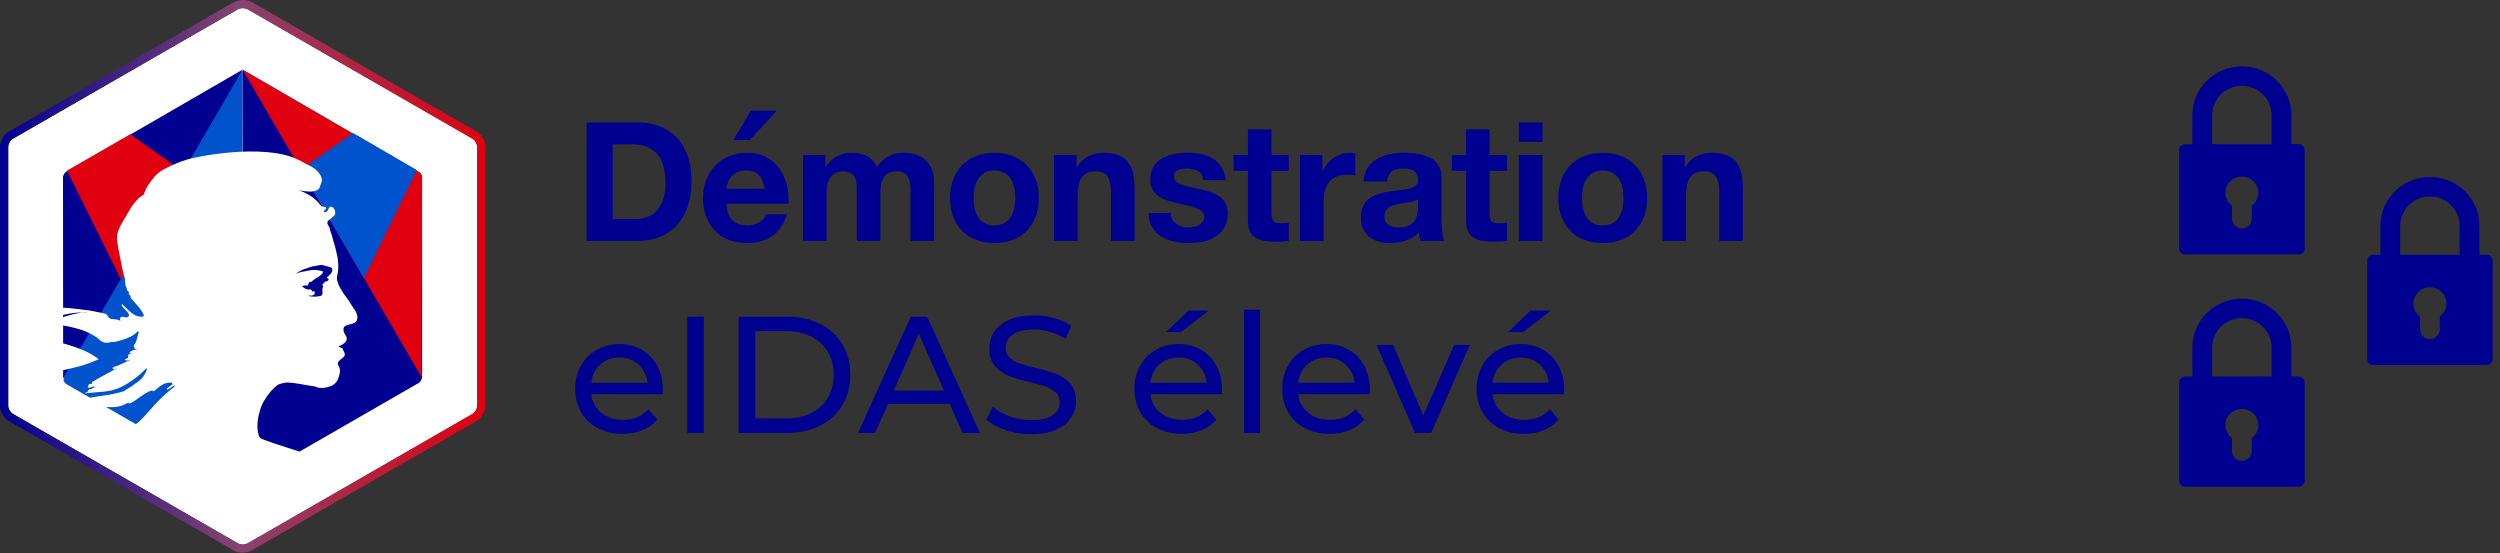 <?xml version="1.0" encoding="UTF-8"?>
<svg width="226px" height="50px" viewBox="0 0 226 50" version="1.1" xmlns="http://www.w3.org/2000/svg" xmlns:xlink="http://www.w3.org/1999/xlink">
    <rect x="0" y="0" width="226" height="50" fill="#333333" stroke="none"/>
    <title>fi-mock-eleve@3x</title>
    <defs>
        <linearGradient x1="-0.025%" y1="49.996%" x2="100.081%" y2="49.996%" id="linearGradient-1">
            <stop stop-color="#000091" offset="0%"></stop>
            <stop stop-color="#844470" offset="48.88%"></stop>
            <stop stop-color="#E1000F" offset="100%"></stop>
        </linearGradient>
    </defs>
    <g id="FC+-—-Mire-" stroke="none" stroke-width="1" fill="none" fill-rule="evenodd">
        <g id="fi-mock-eleve">
            <path d="M56.275,39.22 C56.935,39.22 57.532,39.11 58.068,38.89 C58.602,38.67 59.05,38.35 59.41,37.93 L59.41,37.93 L58.615,37 C58.035,37.64 57.27,37.96 56.32,37.96 C55.54,37.96 54.888,37.748 54.362,37.322 C53.837,36.898 53.53,36.335 53.44,35.635 L53.44,35.635 L59.89,35.635 C59.91,35.455 59.92,35.31 59.92,35.2 C59.92,34.4 59.752,33.69 59.417,33.07 C59.083,32.45 58.617,31.968 58.023,31.622 C57.428,31.277 56.75,31.105 55.99,31.105 C55.23,31.105 54.547,31.277 53.943,31.622 C53.337,31.968 52.862,32.45 52.517,33.07 C52.172,33.69 52,34.385 52,35.155 C52,35.935 52.178,36.635 52.532,37.255 C52.888,37.875 53.39,38.358 54.04,38.703 C54.69,39.047 55.435,39.22 56.275,39.22 Z M58.54,34.6 L53.44,34.6 C53.52,33.92 53.792,33.37 54.258,32.95 C54.722,32.53 55.3,32.32 55.99,32.32 C56.68,32.32 57.258,32.532 57.722,32.958 C58.188,33.383 58.46,33.93 58.54,34.6 L58.54,34.6 Z M63.625,39.13 L63.625,28.63 L62.125,28.63 L62.125,39.13 L63.625,39.13 Z M71.2,39.13 C72.31,39.13 73.295,38.91 74.155,38.47 C75.015,38.03 75.683,37.413 76.157,36.617 C76.632,35.822 76.87,34.91 76.87,33.88 C76.87,32.85 76.632,31.938 76.157,31.142 C75.683,30.348 75.015,29.73 74.155,29.29 C73.295,28.85 72.31,28.63 71.2,28.63 L71.2,28.63 L66.775,28.63 L66.775,39.13 L71.2,39.13 Z M71.11,37.825 L68.275,37.825 L68.275,29.935 L71.11,29.935 C71.96,29.935 72.707,30.1 73.353,30.43 C73.998,30.76 74.495,31.223 74.845,31.817 C75.195,32.413 75.37,33.1 75.37,33.88 C75.37,34.66 75.195,35.347 74.845,35.943 C74.495,36.538 73.998,37 73.353,37.33 C72.707,37.66 71.96,37.825 71.11,37.825 L71.11,37.825 Z M79.12,39.13 L80.275,36.505 L85.855,36.505 L87.01,39.13 L88.585,39.13 L83.815,28.63 L82.33,28.63 L77.575,39.13 L79.12,39.13 Z M85.33,35.305 L80.8,35.305 L83.065,30.16 L85.33,35.305 Z M93.205,39.25 C94.095,39.25 94.845,39.117 95.455,38.852 C96.065,38.587 96.52,38.227 96.82,37.773 C97.12,37.318 97.27,36.815 97.27,36.265 C97.27,35.605 97.097,35.08 96.752,34.69 C96.407,34.3 95.995,34.01 95.515,33.82 C95.035,33.63 94.4,33.44 93.61,33.25 C93,33.11 92.517,32.977 92.162,32.852 C91.808,32.727 91.51,32.553 91.27,32.328 C91.03,32.102 90.91,31.81 90.91,31.45 C90.91,30.96 91.123,30.56 91.547,30.25 C91.972,29.94 92.61,29.785 93.46,29.785 C93.94,29.785 94.43,29.858 94.93,30.003 C95.43,30.148 95.9,30.36 96.34,30.64 L96.34,30.64 L96.835,29.44 C96.405,29.14 95.89,28.91 95.29,28.75 C94.69,28.59 94.08,28.51 93.46,28.51 C92.57,28.51 91.825,28.645 91.225,28.915 C90.625,29.185 90.177,29.545 89.882,29.995 C89.588,30.445 89.44,30.95 89.44,31.51 C89.44,32.18 89.612,32.712 89.957,33.108 C90.302,33.502 90.718,33.795 91.203,33.985 C91.688,34.175 92.325,34.365 93.115,34.555 C93.745,34.705 94.233,34.84 94.578,34.96 C94.922,35.08 95.213,35.252 95.448,35.477 C95.683,35.703 95.8,35.995 95.8,36.355 C95.8,36.845 95.585,37.237 95.155,37.532 C94.725,37.828 94.075,37.975 93.205,37.975 C92.545,37.975 91.903,37.862 91.278,37.638 C90.653,37.413 90.14,37.12 89.74,36.76 L89.74,36.76 L89.185,37.93 C89.605,38.32 90.183,38.638 90.918,38.883 C91.653,39.127 92.415,39.25 93.205,39.25 Z M106.75,30.025 L109.27,28.075 L107.44,28.075 L105.4,30.025 L106.75,30.025 Z M106.825,39.22 C107.485,39.22 108.082,39.11 108.618,38.89 C109.153,38.67 109.6,38.35 109.96,37.93 L109.96,37.93 L109.165,37 C108.585,37.64 107.82,37.96 106.87,37.96 C106.09,37.96 105.438,37.748 104.912,37.322 C104.388,36.898 104.08,36.335 103.99,35.635 L103.99,35.635 L110.44,35.635 C110.46,35.455 110.47,35.31 110.47,35.2 C110.47,34.4 110.302,33.69 109.968,33.07 C109.632,32.45 109.168,31.968 108.573,31.622 C107.978,31.277 107.3,31.105 106.54,31.105 C105.78,31.105 105.097,31.277 104.493,31.622 C103.888,31.968 103.412,32.45 103.067,33.07 C102.722,33.69 102.55,34.385 102.55,35.155 C102.55,35.935 102.728,36.635 103.082,37.255 C103.438,37.875 103.94,38.358 104.59,38.703 C105.24,39.047 105.985,39.22 106.825,39.22 Z M109.09,34.6 L103.99,34.6 C104.07,33.92 104.343,33.37 104.808,32.95 C105.272,32.53 105.85,32.32 106.54,32.32 C107.23,32.32 107.808,32.532 108.272,32.958 C108.737,33.383 109.01,33.93 109.09,34.6 L109.09,34.6 Z M113.905,39.13 L113.905,28 L112.465,28 L112.465,39.13 L113.905,39.13 Z M120.19,39.22 C120.85,39.22 121.448,39.11 121.983,38.89 C122.517,38.67 122.965,38.35 123.325,37.93 L123.325,37.93 L122.53,37 C121.95,37.64 121.185,37.96 120.235,37.96 C119.455,37.96 118.802,37.748 118.278,37.322 C117.752,36.898 117.445,36.335 117.355,35.635 L117.355,35.635 L123.805,35.635 C123.825,35.455 123.835,35.31 123.835,35.2 C123.835,34.4 123.668,33.69 123.332,33.07 C122.998,32.45 122.532,31.968 121.938,31.622 C121.343,31.277 120.665,31.105 119.905,31.105 C119.145,31.105 118.463,31.277 117.858,31.622 C117.252,31.968 116.778,32.45 116.433,33.07 C116.088,33.69 115.915,34.385 115.915,35.155 C115.915,35.935 116.093,36.635 116.448,37.255 C116.802,37.875 117.305,38.358 117.955,38.703 C118.605,39.047 119.35,39.22 120.19,39.22 Z M122.455,34.6 L117.355,34.6 C117.435,33.92 117.707,33.37 118.172,32.95 C118.638,32.53 119.215,32.32 119.905,32.32 C120.595,32.32 121.172,32.532 121.638,32.958 C122.103,33.383 122.375,33.93 122.455,34.6 L122.455,34.6 Z M129.385,39.13 L132.865,31.18 L131.455,31.18 L128.665,37.555 L125.935,31.18 L124.435,31.18 L127.915,39.13 L129.385,39.13 Z M137.68,30.025 L140.2,28.075 L138.37,28.075 L136.33,30.025 L137.68,30.025 Z M137.755,39.22 C138.415,39.22 139.012,39.11 139.548,38.89 C140.083,38.67 140.53,38.35 140.89,37.93 L140.89,37.93 L140.095,37 C139.515,37.64 138.75,37.96 137.8,37.96 C137.02,37.96 136.368,37.748 135.843,37.322 C135.317,36.898 135.01,36.335 134.92,35.635 L134.92,35.635 L141.37,35.635 C141.39,35.455 141.4,35.31 141.4,35.2 C141.4,34.4 141.232,33.69 140.898,33.07 C140.562,32.45 140.097,31.968 139.502,31.622 C138.907,31.277 138.23,31.105 137.47,31.105 C136.71,31.105 136.028,31.277 135.423,31.622 C134.817,31.968 134.343,32.45 133.998,33.07 C133.653,33.69 133.48,34.385 133.48,35.155 C133.48,35.935 133.657,36.635 134.012,37.255 C134.368,37.875 134.87,38.358 135.52,38.703 C136.17,39.047 136.915,39.22 137.755,39.22 Z M140.02,34.6 L134.92,34.6 C135,33.92 135.273,33.37 135.738,32.95 C136.202,32.53 136.78,32.32 137.47,32.32 C138.16,32.32 138.738,32.532 139.202,32.958 C139.667,33.383 139.94,33.93 140.02,34.6 L140.02,34.6 Z" id="eIDASélevé" fill="#000091" fill-rule="nonzero"></path>
            <path d="M55.39,19.795 L55.39,13.045 L57.07,13.045 C57.65,13.045 58.137,13.127 58.532,13.293 C58.928,13.458 59.245,13.695 59.485,14.005 C59.725,14.315 59.897,14.687 60.002,15.123 C60.108,15.558 60.16,16.045 60.16,16.585 C60.16,17.175 60.085,17.675 59.935,18.085 C59.785,18.495 59.585,18.827 59.335,19.082 C59.085,19.338 58.8,19.52 58.48,19.63 C58.16,19.74 57.83,19.795 57.49,19.795 L55.39,19.795 Z M53.035,11.065 L53.035,21.775 L57.655,21.775 C58.475,21.775 59.187,21.638 59.792,21.363 C60.398,21.087 60.902,20.71 61.307,20.23 C61.713,19.75 62.015,19.18 62.215,18.52 C62.415,17.86 62.515,17.14 62.515,16.36 C62.515,15.47 62.393,14.695 62.148,14.035 C61.902,13.375 61.563,12.825 61.127,12.385 C60.692,11.945 60.178,11.615 59.583,11.395 C58.987,11.175 58.345,11.065 57.655,11.065 L53.035,11.065 Z M69.145,17.065 C69.045,16.525 68.868,16.115 68.612,15.835 C68.357,15.555 67.97,15.415 67.45,15.415 C67.11,15.415 66.828,15.472 66.603,15.588 C66.377,15.703 66.198,15.845 66.062,16.015 C65.927,16.185 65.833,16.365 65.778,16.555 C65.722,16.745 65.69,16.915 65.68,17.065 L69.145,17.065 Z M65.68,18.415 C65.71,19.105 65.885,19.605 66.205,19.915 C66.525,20.225 66.985,20.38 67.585,20.38 C68.015,20.38 68.385,20.273 68.695,20.058 C69.005,19.842 69.195,19.615 69.265,19.375 L71.14,19.375 C70.84,20.305 70.38,20.97 69.76,21.37 C69.14,21.77 68.39,21.97 67.51,21.97 C66.9,21.97 66.35,21.873 65.86,21.677 C65.37,21.482 64.955,21.205 64.615,20.845 C64.275,20.485 64.013,20.055 63.828,19.555 C63.642,19.055 63.55,18.505 63.55,17.905 C63.55,17.325 63.645,16.785 63.835,16.285 C64.025,15.785 64.295,15.353 64.645,14.988 C64.995,14.622 65.412,14.335 65.897,14.125 C66.383,13.915 66.92,13.81 67.51,13.81 C68.17,13.81 68.745,13.937 69.235,14.193 C69.725,14.448 70.127,14.79 70.442,15.22 C70.758,15.65 70.985,16.14 71.125,16.69 C71.265,17.24 71.315,17.815 71.275,18.415 L65.68,18.415 Z M70.225,10 L67.78,12.655 L66.295,12.655 L67.885,10 L70.225,10 Z M72.595,14.02 L72.595,21.775 L74.725,21.775 L74.725,17.275 C74.725,16.895 74.78,16.588 74.89,16.352 C75,16.117 75.132,15.938 75.287,15.812 C75.443,15.687 75.602,15.603 75.767,15.557 C75.933,15.512 76.065,15.49 76.165,15.49 C76.505,15.49 76.762,15.547 76.938,15.662 C77.113,15.778 77.237,15.93 77.312,16.12 C77.388,16.31 77.43,16.517 77.44,16.742 C77.45,16.968 77.455,17.195 77.455,17.425 L77.455,21.775 L79.585,21.775 L79.585,17.455 C79.585,17.215 79.602,16.978 79.638,16.742 C79.673,16.507 79.742,16.298 79.847,16.113 C79.953,15.927 80.097,15.778 80.282,15.662 C80.468,15.547 80.71,15.49 81.01,15.49 C81.31,15.49 81.547,15.54 81.722,15.64 C81.898,15.74 82.03,15.875 82.12,16.045 C82.21,16.215 82.265,16.415 82.285,16.645 C82.305,16.875 82.315,17.12 82.315,17.38 L82.315,21.775 L84.445,21.775 L84.445,16.585 C84.445,16.085 84.375,15.658 84.235,15.303 C84.095,14.947 83.9,14.66 83.65,14.44 C83.4,14.22 83.1,14.06 82.75,13.96 C82.4,13.86 82.02,13.81 81.61,13.81 C81.07,13.81 80.603,13.94 80.207,14.2 C79.812,14.46 79.5,14.76 79.27,15.1 C79.06,14.62 78.753,14.285 78.347,14.095 C77.942,13.905 77.495,13.81 77.005,13.81 C76.495,13.81 76.043,13.92 75.647,14.14 C75.252,14.36 74.915,14.67 74.635,15.07 L74.605,15.07 L74.605,14.02 L72.595,14.02 Z M88.015,17.905 C88.015,17.595 88.045,17.29 88.105,16.99 C88.165,16.69 88.267,16.425 88.412,16.195 C88.558,15.965 88.75,15.778 88.99,15.633 C89.23,15.487 89.53,15.415 89.89,15.415 C90.25,15.415 90.552,15.487 90.797,15.633 C91.043,15.778 91.237,15.965 91.382,16.195 C91.528,16.425 91.63,16.69 91.69,16.99 C91.75,17.29 91.78,17.595 91.78,17.905 C91.78,18.215 91.75,18.517 91.69,18.812 C91.63,19.108 91.528,19.372 91.382,19.608 C91.237,19.843 91.043,20.03 90.797,20.17 C90.552,20.31 90.25,20.38 89.89,20.38 C89.53,20.38 89.23,20.31 88.99,20.17 C88.75,20.03 88.558,19.843 88.412,19.608 C88.267,19.372 88.165,19.108 88.105,18.812 C88.045,18.517 88.015,18.215 88.015,17.905 Z M85.885,17.905 C85.885,18.525 85.98,19.085 86.17,19.585 C86.36,20.085 86.63,20.512 86.98,20.867 C87.33,21.223 87.75,21.495 88.24,21.685 C88.73,21.875 89.28,21.97 89.89,21.97 C90.5,21.97 91.052,21.875 91.547,21.685 C92.043,21.495 92.465,21.223 92.815,20.867 C93.165,20.512 93.435,20.085 93.625,19.585 C93.815,19.085 93.91,18.525 93.91,17.905 C93.91,17.285 93.815,16.723 93.625,16.218 C93.435,15.712 93.165,15.283 92.815,14.928 C92.465,14.572 92.043,14.298 91.547,14.102 C91.052,13.907 90.5,13.81 89.89,13.81 C89.28,13.81 88.73,13.907 88.24,14.102 C87.75,14.298 87.33,14.572 86.98,14.928 C86.63,15.283 86.36,15.712 86.17,16.218 C85.98,16.723 85.885,17.285 85.885,17.905 Z M95.29,14.02 L95.29,21.775 L97.42,21.775 L97.42,17.71 C97.42,16.92 97.55,16.353 97.81,16.008 C98.07,15.662 98.49,15.49 99.07,15.49 C99.58,15.49 99.935,15.647 100.135,15.963 C100.335,16.278 100.435,16.755 100.435,17.395 L100.435,21.775 L102.565,21.775 L102.565,17.005 C102.565,16.525 102.522,16.088 102.438,15.693 C102.353,15.297 102.205,14.963 101.995,14.688 C101.785,14.412 101.498,14.198 101.132,14.043 C100.767,13.887 100.3,13.81 99.73,13.81 C99.28,13.81 98.84,13.912 98.41,14.117 C97.98,14.323 97.63,14.65 97.36,15.1 L97.315,15.1 L97.315,14.02 L95.29,14.02 Z M105.835,19.255 L103.81,19.255 C103.83,19.775 103.947,20.207 104.162,20.552 C104.378,20.898 104.652,21.175 104.987,21.385 C105.323,21.595 105.705,21.745 106.135,21.835 C106.565,21.925 107.005,21.97 107.455,21.97 C107.895,21.97 108.327,21.928 108.752,21.843 C109.178,21.757 109.555,21.61 109.885,21.4 C110.215,21.19 110.482,20.913 110.688,20.567 C110.893,20.222 110.995,19.795 110.995,19.285 C110.995,18.925 110.925,18.623 110.785,18.378 C110.645,18.132 110.46,17.928 110.23,17.762 C110,17.597 109.738,17.465 109.442,17.365 C109.147,17.265 108.845,17.18 108.535,17.11 L108.089,17.009 L108.089,17.009 L107.65,16.915 C107.36,16.855 107.103,16.788 106.877,16.712 C106.652,16.637 106.47,16.54 106.33,16.42 C106.19,16.3 106.12,16.145 106.12,15.955 C106.12,15.795 106.16,15.668 106.24,15.572 C106.32,15.477 106.417,15.405 106.532,15.355 C106.648,15.305 106.775,15.273 106.915,15.258 C107.055,15.242 107.185,15.235 107.305,15.235 C107.685,15.235 108.015,15.307 108.295,15.453 C108.575,15.598 108.73,15.875 108.76,16.285 L110.785,16.285 C110.745,15.805 110.623,15.408 110.418,15.092 C110.212,14.777 109.955,14.525 109.645,14.335 C109.335,14.145 108.983,14.01 108.588,13.93 C108.192,13.85 107.785,13.81 107.365,13.81 C106.945,13.81 106.535,13.847 106.135,13.922 C105.735,13.998 105.375,14.127 105.055,14.312 C104.735,14.498 104.478,14.75 104.282,15.07 C104.087,15.39 103.99,15.8 103.99,16.3 C103.99,16.64 104.06,16.927 104.2,17.163 C104.34,17.398 104.525,17.592 104.755,17.747 C104.985,17.903 105.247,18.027 105.543,18.122 C105.838,18.218 106.14,18.3 106.45,18.37 C107.21,18.53 107.802,18.69 108.228,18.85 C108.653,19.01 108.865,19.25 108.865,19.57 C108.865,19.76 108.82,19.917 108.73,20.043 C108.64,20.168 108.528,20.267 108.392,20.343 C108.257,20.418 108.108,20.472 107.942,20.508 C107.777,20.543 107.62,20.56 107.47,20.56 C107.26,20.56 107.058,20.535 106.862,20.485 C106.667,20.435 106.495,20.358 106.345,20.253 C106.195,20.147 106.073,20.013 105.978,19.848 C105.882,19.682 105.835,19.485 105.835,19.255 Z M114.94,14.02 L114.94,11.695 L112.81,11.695 L112.81,14.02 L111.52,14.02 L111.52,15.445 L112.81,15.445 L112.81,20.02 C112.81,20.41 112.875,20.725 113.005,20.965 C113.135,21.205 113.312,21.39 113.537,21.52 C113.763,21.65 114.022,21.737 114.317,21.782 C114.613,21.828 114.925,21.85 115.255,21.85 C115.465,21.85 115.68,21.845 115.9,21.835 C116.12,21.825 116.32,21.805 116.5,21.775 L116.5,20.125 C116.4,20.145 116.295,20.16 116.185,20.17 C116.075,20.18 115.96,20.185 115.84,20.185 C115.48,20.185 115.24,20.125 115.12,20.005 C115,19.885 114.94,19.645 114.94,19.285 L114.94,15.445 L116.5,15.445 L116.5,14.02 L114.94,14.02 Z M117.52,14.02 L117.52,21.775 L119.65,21.775 L119.65,18.28 C119.65,17.93 119.685,17.605 119.755,17.305 C119.825,17.005 119.942,16.743 120.108,16.517 C120.273,16.292 120.49,16.115 120.76,15.985 C121.03,15.855 121.36,15.79 121.75,15.79 C121.88,15.79 122.015,15.797 122.155,15.812 L122.408,15.846 C122.446,15.852 122.482,15.858 122.515,15.865 L122.515,13.885 C122.345,13.835 122.19,13.81 122.05,13.81 C121.78,13.81 121.52,13.85 121.27,13.93 C121.02,14.01 120.785,14.122 120.565,14.268 C120.345,14.413 120.15,14.587 119.98,14.793 C119.81,14.998 119.675,15.22 119.575,15.46 L119.545,15.46 L119.545,14.02 L117.52,14.02 Z M123.265,16.405 C123.295,15.905 123.42,15.49 123.64,15.16 C123.86,14.83 124.14,14.565 124.48,14.365 C124.82,14.165 125.202,14.023 125.627,13.938 C126.053,13.852 126.48,13.81 126.91,13.81 C127.3,13.81 127.695,13.837 128.095,13.893 C128.495,13.948 128.86,14.055 129.19,14.215 C129.52,14.375 129.79,14.597 130,14.883 C130.21,15.168 130.315,15.545 130.315,16.015 L130.315,20.05 C130.315,20.4 130.335,20.735 130.375,21.055 C130.415,21.375 130.485,21.615 130.585,21.775 L128.425,21.775 C128.385,21.655 128.352,21.533 128.327,21.407 C128.303,21.282 128.285,21.155 128.275,21.025 C127.935,21.375 127.535,21.62 127.075,21.76 C126.615,21.9 126.145,21.97 125.665,21.97 C125.295,21.97 124.95,21.925 124.63,21.835 C124.31,21.745 124.03,21.605 123.79,21.415 C123.55,21.225 123.363,20.985 123.228,20.695 C123.092,20.405 123.025,20.06 123.025,19.66 C123.025,19.22 123.102,18.858 123.257,18.573 C123.413,18.287 123.612,18.06 123.858,17.89 C124.103,17.72 124.382,17.593 124.698,17.508 C125.013,17.422 125.33,17.355 125.65,17.305 C125.863,17.272 126.074,17.243 126.283,17.218 L126.595,17.185 C126.905,17.155 127.18,17.11 127.42,17.05 C127.66,16.99 127.85,16.903 127.99,16.788 C128.13,16.672 128.195,16.505 128.185,16.285 C128.185,16.055 128.148,15.873 128.072,15.738 C127.998,15.602 127.898,15.498 127.772,15.422 C127.647,15.347 127.503,15.298 127.338,15.273 C127.172,15.247 126.995,15.235 126.805,15.235 C126.385,15.235 126.055,15.325 125.815,15.505 C125.575,15.685 125.435,15.985 125.395,16.405 L123.265,16.405 Z M128.185,17.98 C128.095,18.06 127.983,18.122 127.847,18.168 C127.712,18.213 127.568,18.25 127.412,18.28 L127.174,18.321 L127.174,18.321 L126.925,18.355 C126.755,18.375 126.585,18.4 126.415,18.43 C126.255,18.46 126.098,18.5 125.942,18.55 C125.787,18.6 125.653,18.667 125.537,18.753 C125.422,18.838 125.33,18.945 125.26,19.075 C125.19,19.205 125.155,19.37 125.155,19.57 C125.155,19.76 125.19,19.92 125.26,20.05 C125.33,20.18 125.425,20.282 125.545,20.358 C125.665,20.433 125.805,20.485 125.965,20.515 C126.125,20.545 126.29,20.56 126.46,20.56 C126.88,20.56 127.205,20.49 127.435,20.35 C127.665,20.21 127.835,20.043 127.945,19.848 C128.055,19.652 128.123,19.455 128.148,19.255 L128.176,18.985 C128.182,18.905 128.185,18.835 128.185,18.775 L128.185,17.98 Z M134.665,14.02 L134.665,11.695 L132.535,11.695 L132.535,14.02 L131.245,14.02 L131.245,15.445 L132.535,15.445 L132.535,20.02 C132.535,20.41 132.6,20.725 132.73,20.965 C132.86,21.205 133.037,21.39 133.262,21.52 C133.488,21.65 133.747,21.737 134.042,21.782 C134.338,21.828 134.65,21.85 134.98,21.85 C135.19,21.85 135.405,21.845 135.625,21.835 C135.845,21.825 136.045,21.805 136.225,21.775 L136.225,20.125 C136.125,20.145 136.02,20.16 135.91,20.17 C135.8,20.18 135.685,20.185 135.565,20.185 C135.205,20.185 134.965,20.125 134.845,20.005 C134.725,19.885 134.665,19.645 134.665,19.285 L134.665,15.445 L136.225,15.445 L136.225,14.02 L134.665,14.02 Z M139.435,12.82 L139.435,11.065 L137.305,11.065 L137.305,12.82 L139.435,12.82 Z M137.305,14.02 L137.305,21.775 L139.435,21.775 L139.435,14.02 L137.305,14.02 Z M143.005,17.905 C143.005,17.595 143.035,17.29 143.095,16.99 C143.155,16.69 143.257,16.425 143.403,16.195 C143.548,15.965 143.74,15.778 143.98,15.633 C144.22,15.487 144.52,15.415 144.88,15.415 C145.24,15.415 145.542,15.487 145.787,15.633 C146.033,15.778 146.227,15.965 146.373,16.195 C146.518,16.425 146.62,16.69 146.68,16.99 C146.74,17.29 146.77,17.595 146.77,17.905 C146.77,18.215 146.74,18.517 146.68,18.812 C146.62,19.108 146.518,19.372 146.373,19.608 C146.227,19.843 146.033,20.03 145.787,20.17 C145.542,20.31 145.24,20.38 144.88,20.38 C144.52,20.38 144.22,20.31 143.98,20.17 C143.74,20.03 143.548,19.843 143.403,19.608 C143.257,19.372 143.155,19.108 143.095,18.812 C143.035,18.517 143.005,18.215 143.005,17.905 Z M140.875,17.905 C140.875,18.525 140.97,19.085 141.16,19.585 C141.35,20.085 141.62,20.512 141.97,20.867 C142.32,21.223 142.74,21.495 143.23,21.685 C143.72,21.875 144.27,21.97 144.88,21.97 C145.49,21.97 146.042,21.875 146.537,21.685 C147.033,21.495 147.455,21.223 147.805,20.867 C148.155,20.512 148.425,20.085 148.615,19.585 C148.805,19.085 148.9,18.525 148.9,17.905 C148.9,17.285 148.805,16.723 148.615,16.218 C148.425,15.712 148.155,15.283 147.805,14.928 C147.455,14.572 147.033,14.298 146.537,14.102 C146.042,13.907 145.49,13.81 144.88,13.81 C144.27,13.81 143.72,13.907 143.23,14.102 C142.74,14.298 142.32,14.572 141.97,14.928 C141.62,15.283 141.35,15.712 141.16,16.218 C140.97,16.723 140.875,17.285 140.875,17.905 Z M150.28,14.02 L152.305,14.02 L152.305,15.1 L152.35,15.1 C152.62,14.65 152.97,14.323 153.4,14.117 C153.83,13.912 154.27,13.81 154.72,13.81 C155.29,13.81 155.757,13.887 156.123,14.043 C156.488,14.198 156.775,14.412 156.985,14.688 C157.195,14.963 157.343,15.297 157.428,15.693 C157.512,16.088 157.555,16.525 157.555,17.005 L157.555,21.775 L155.425,21.775 L155.425,17.395 C155.425,16.755 155.325,16.278 155.125,15.963 C154.925,15.647 154.57,15.49 154.06,15.49 C153.48,15.49 153.06,15.662 152.8,16.008 C152.54,16.353 152.41,16.92 152.41,17.71 L152.41,21.775 L150.28,21.775 L150.28,14.02 Z" id="Démonstration-Copy-4" fill="#000091" fill-rule="nonzero"></path>
            <g id="Group-6-Copy-3" transform="translate(-0, 0)">
                <path d="M22.4,0.833 C22.167,0.695 21.749,0.695 21.517,0.833 L1.162,12.547 C0.929,12.686 0.744,13.01 0.744,13.288 L0.744,36.67 C0.744,36.948 0.929,37.272 1.162,37.411 L21.517,49.125 C21.749,49.263 22.167,49.263 22.4,49.125 L42.754,37.411 C42.987,37.272 43.173,36.948 43.173,36.67 L43.173,13.288 C43.173,13.01 42.987,12.686 42.754,12.547 L22.4,0.833 Z" id="Path" fill="#FFFFFF" fill-rule="nonzero"></path>
                <path d="M22.353,0.833 L42.708,12.547 C42.94,12.686 43.126,13.01 43.126,13.288 L43.126,36.67 C43.126,36.948 42.94,37.272 42.708,37.411 L22.353,49.125 C22.214,49.171 22.074,49.217 21.935,49.217 C21.795,49.217 21.61,49.171 21.517,49.125 L1.162,37.411 C0.929,37.272 0.744,36.948 0.744,36.67 L0.744,13.288 C0.744,13.01 0.929,12.686 1.162,12.547 L21.517,0.833 C21.61,0.787 21.795,0.741 21.935,0.741 C22.074,0.741 22.26,0.787 22.353,0.833 Z M21.145,0.185 L0.79,11.899 C0.325,12.177 -1.42108547e-14,12.779 -1.42108547e-14,13.288 L-1.42108547e-14,36.67 C-1.42108547e-14,37.225 0.325,37.781 0.79,38.059 L21.145,49.773 C21.424,49.958 21.749,49.958 21.935,49.958 C22.121,49.958 22.446,49.912 22.725,49.773 L43.08,38.059 C43.544,37.781 43.87,37.179 43.87,36.67 L43.87,13.288 C43.87,12.733 43.544,12.177 43.08,11.899 L22.771,0.185 C22.446,4.08562073e-13 22.167,4.08562073e-13 21.935,4.08562073e-13 C21.749,4.08562073e-13 21.424,0.046 21.145,0.185 Z" id="Shape" fill="url(#linearGradient-1)" fill-rule="nonzero"></path>
                <path d="M15.985,12.644 C15.985,12.644 15.937,12.596 15.937,12.596 C15.985,12.596 15.985,12.596 15.985,12.644 Z" id="Path" fill="#EA212E" fill-rule="nonzero"></path>
                <path d="M21.881,43.885 L6.023,34.738 C5.837,34.645 5.698,34.366 5.698,34.18 L5.698,16.165 C5.698,15.933 5.837,15.701 6.023,15.608 L21.927,6.414" id="XMLID_127_" fill="#0053CC" fill-rule="nonzero"></path>
                <path d="M5.745,34.099 L5.698,16.059 C5.698,15.827 5.837,15.594 6.023,15.501 L21.927,6.295" id="XMLID_125_" fill="#000091" fill-rule="nonzero"></path>
                <polygon id="Path" fill="#E1000F" fill-rule="nonzero" points="6.056 15.424 10.935 25.269 16.558 15.516 11.772 12.142"></polygon>
                <path d="M27.87,12.644 C27.87,12.644 27.918,12.596 27.918,12.596 C27.87,12.596 27.87,12.596 27.87,12.644 Z" id="Path" fill="#EA212E" fill-rule="nonzero"></path>
                <path d="M21.974,43.765 L37.832,34.63 C38.017,34.537 38.157,34.259 38.157,34.073 L38.157,16.08 C38.157,15.848 38.017,15.616 37.832,15.524 L21.927,6.295" id="XMLID_124_" fill="#000091" fill-rule="nonzero"></path>
                <path d="M38.11,34.099 L38.157,16.073 C38.157,15.841 38.017,15.61 37.832,15.517 L21.927,6.295" id="XMLID_121_" fill="#E1000F" fill-rule="nonzero"></path>
                <polygon id="Path" fill="#0053CC" fill-rule="nonzero" points="37.679 15.375 32.893 25.15 27.178 15.328 31.918 12.023"></polygon>
                <path d="M27.955,14.956 C28.329,15.143 28.675,15.384 28.916,15.759 C29.022,15.921 29.156,16.215 29.076,16.43 C28.969,16.671 28.916,17.1 28.675,17.18 C28.382,17.341 27.982,17.341 27.608,17.288 C27.395,17.288 27.208,17.234 26.994,17.18 C27.742,17.475 28.462,17.85 28.969,18.548 C29.022,18.655 29.209,18.708 29.422,18.708 C29.476,18.708 29.476,18.816 29.476,18.869 C29.369,18.976 29.263,19.03 29.316,19.164 L29.476,19.164 C29.716,19.057 29.69,18.548 30.036,18.708 C30.276,18.869 30.383,19.218 30.25,19.459 C30.036,19.673 29.849,19.807 29.636,19.968 C29.583,20.075 29.583,20.21 29.636,20.317 C29.796,20.531 29.849,20.719 29.876,20.933 C30.036,21.282 30.09,21.684 30.223,22.059 C30.437,22.81 30.623,23.587 30.57,24.338 C30.57,24.74 30.357,25.088 30.517,25.49 C30.623,25.892 30.863,26.187 31.077,26.562 C31.29,26.858 31.477,27.072 31.637,27.367 C31.702,27.48 31.781,27.593 31.861,27.707 L31.941,27.822 C32.192,28.185 32.42,28.56 32.251,28.975 C32.091,29.324 31.557,29.27 31.184,29.484 C30.89,29.726 31.13,30.155 31.29,30.396 C31.531,30.852 30.997,31.147 30.623,31.307 C30.73,31.468 30.917,31.415 30.97,31.522 C31.023,31.763 31.264,31.924 31.13,32.192 C31.069,32.276 30.978,32.35 30.885,32.422 L30.816,32.476 C30.61,32.639 30.435,32.81 30.623,33.103 C30.837,33.452 30.703,33.854 30.57,34.229 C30.41,34.685 30.01,34.899 29.663,34.98 C29.369,35.087 28.995,35.087 28.702,35.034 C28.595,34.98 28.489,34.926 28.409,34.926 C27.555,34.819 26.701,34.578 25.847,34.578 C25.607,34.631 25.34,34.685 25.153,34.766 C24.913,34.926 24.726,35.114 24.54,35.302 C24.513,35.355 24.46,35.382 24.433,35.436 C24.406,35.463 24.38,35.489 24.38,35.516 L24.364,35.532 L24.342,35.554 C24.338,35.558 24.333,35.563 24.326,35.569 C24.166,35.757 24.06,35.945 23.926,36.159 C23.926,36.186 23.899,36.186 23.899,36.186 C23.899,36.213 23.873,36.24 23.846,36.266 C23.686,36.562 23.552,36.883 23.472,37.205 C23.125,38.357 23.286,39.349 23.526,39.591 C23.686,39.752 25.607,40.347 27.297,40.901 C24.345,43.368 21.958,44.601 20.137,44.601 C17.624,44.601 13.407,42.93 7.488,39.589 C8.921,39.589 8.717,40.163 10.051,39.495 C10.692,39.227 12.132,38.559 12.613,38.078 C12.906,37.784 13.2,37.49 13.467,37.169 C14,36.554 14.534,35.993 15.148,35.458 C15.334,35.298 15.521,35.137 15.708,35.03 C15.761,34.977 15.761,34.87 15.815,34.816 C15.575,34.923 15.414,35.111 15.148,35.217 C15.094,35.217 15.041,35.164 15.094,35.111 C15.281,34.977 15.468,34.843 15.628,34.709 L15.601,34.709 C15.548,34.709 15.548,34.656 15.548,34.603 C14.881,34.496 14.4,34.95 13.947,35.351 C13.84,35.405 13.733,35.298 13.707,35.298 C12.959,35.538 12.399,36.207 11.652,36.501 L11.652,36.393 C11.359,36.501 11.065,36.688 10.745,36.741 C10.291,36.848 9.891,36.795 9.491,36.795 C8.877,36.848 8.263,36.982 7.65,37.116 C7.623,37.116 7.623,37.116 7.597,37.142 C7.276,37.222 6.956,37.356 6.662,37.516 L6.636,37.543 C6.609,37.57 6.582,37.597 6.556,37.623 C6.449,37.73 6.342,37.864 6.209,37.917 C5.889,38.078 5.649,38.345 5.382,38.586 C5.355,38.612 5.329,38.612 5.302,38.612 C5.035,38.88 5.355,38.078 5.649,37.891 C5.622,37.891 5.569,37.864 5.595,37.837 C5.622,37.784 5.649,37.757 5.675,37.704 C5.675,37.677 5.675,37.677 5.702,37.65 L5.698,37.634 L5.68,37.612 C5.677,37.608 5.675,37.603 5.675,37.597 C5.595,37.65 5.515,37.704 5.435,37.757 C5.302,37.864 5.355,37.249 5.488,37.169 L5.462,37.169 C5.649,37.062 5.862,36.955 6.049,36.848 L6.129,36.768 C5.835,36.875 5.595,37.009 5.329,37.169 C5.329,37.169 5.329,36.982 5.409,36.902 C5.462,36.902 5.515,36.902 5.515,36.955 C6.483,36.208 7.658,36.009 8.845,35.836 L9.169,35.789 C9.87,35.686 10.569,35.576 11.225,35.351 C11.385,35.244 11.519,35.137 11.679,35.057 C11.919,34.95 12.132,34.709 12.426,34.549 C12.826,34.255 13.12,33.881 13.28,33.4 C13.28,33.346 13.227,33.293 13.227,33.293 C12.559,33.988 11.812,34.549 11.012,34.95 C9.945,35.512 8.797,35.405 7.677,35.565 C7.73,35.458 7.837,35.458 7.917,35.458 C7.917,35.298 8.023,35.244 8.13,35.164 L8.29,35.164 C8.344,35.164 8.344,35.057 8.397,35.057 C8.504,35.057 8.664,35.004 8.61,35.004 C8.45,34.789 8.157,35.164 7.917,35.004 C8.023,34.897 7.97,34.763 8.077,34.709 L8.29,34.709 C8.29,34.603 8.397,34.496 8.397,34.496 C9.144,34.041 9.864,33.694 10.558,33.293 C10.398,33.293 10.318,33.453 10.158,33.346 C10.265,33.346 10.158,33.186 10.265,33.186 C10.825,33.025 11.279,32.731 11.839,32.517 C11.626,32.517 11.492,32.678 11.279,32.517 C11.385,32.464 11.439,32.357 11.572,32.357 L11.572,32.197 C11.572,32.143 11.626,32.143 11.679,32.143 C11.626,32.143 11.572,32.09 11.572,32.09 C11.626,31.983 11.786,32.036 11.866,31.929 C11.812,31.929 11.706,31.929 11.706,31.876 C11.866,31.662 12.106,31.635 12.373,31.582 C12.319,31.475 12.159,31.582 12.159,31.475 C12.159,31.429 12.198,31.422 12.243,31.421 L12.159,31.421 C12.052,31.368 12.106,31.261 12.106,31.207 C12.399,30.86 12.399,30.405 12.559,30.004 C12.506,30.004 12.453,30.004 12.453,29.951 C11.946,30.512 11.145,30.7 10.398,30.913 L10.051,30.913 C9.811,31.02 9.437,31.02 9.198,30.86 C8.984,30.753 8.904,30.619 8.69,30.459 C8.29,30.219 7.89,30.004 7.436,29.844 C6.182,29.443 4.875,29.229 3.567,29.283 C4.128,28.989 4.741,28.962 5.329,28.775 C6.182,28.534 6.983,28.213 7.89,28.267 C7.73,28.213 7.543,28.267 7.383,28.267 C6.689,28.213 5.969,28.427 5.222,28.561 C4.715,28.668 4.261,28.855 3.754,28.962 C3.461,29.069 3.301,29.363 2.954,29.309 L2.954,29.149 C3.461,28.534 4.075,27.946 4.875,27.893 C5.782,27.732 6.636,27.893 7.543,28 C8.21,28.053 8.797,28.213 9.464,28.347 C9.704,28.347 9.758,28.748 9.971,28.801 C10.265,28.908 10.585,28.801 10.878,29.015 C10.878,28.908 10.825,28.801 10.878,28.721 C11.092,28.508 11.332,28.775 11.545,28.668 C11.946,28.427 11.199,27.973 10.985,27.599 C10.985,27.545 11.038,27.492 11.038,27.492 C11.439,27.839 11.732,28.24 12.239,28.508 C12.479,28.615 13.093,28.748 12.986,28.454 C12.746,27.893 12.239,27.438 11.812,26.93 L11.812,26.716 C11.706,26.716 11.706,26.663 11.652,26.609 L11.652,26.396 C11.439,26.289 11.492,26.101 11.412,25.941 C11.252,25.701 11.359,25.326 11.252,25.032 C11.145,24.738 11.092,24.471 11.038,24.177 C10.878,23.321 10.692,22.573 10.585,21.744 C10.478,20.782 11.145,20.033 11.599,19.178 C11.946,18.563 12.346,17.975 13.013,17.574 C13.173,16.959 13.573,16.451 13.973,15.97 C14.374,15.488 15.041,15.168 15.521,14.954 C16.165,14.656 16.506,14.551 16.846,14.449 C16.848,14.448 16.853,14.447 16.855,14.446 C17.348,14.229 23.823,12.867 26.968,14.446 C27.035,14.48 27.021,14.446 27.235,14.58 C27.475,14.714 27.768,14.875 27.955,14.956 Z M3.525,29.617 C3.525,29.852 3.367,30.062 3.13,30.114 C3.525,30.218 3.92,30.218 4.315,30.401 C4.262,30.506 4.157,30.454 4.104,30.454 C4.341,30.61 4.657,30.506 4.894,30.689 C4.736,30.846 4.604,30.689 4.446,30.689 C5.999,31.133 7.631,31.473 8.92,32.466 C7.815,33.015 6.683,33.25 5.499,33.512 C5.341,33.512 5.262,33.512 5.104,33.459 C5.104,33.512 5.104,33.616 5.052,33.616 C4.841,33.616 4.709,33.616 4.552,33.721 C4.367,33.878 4.078,33.93 3.92,33.773 C3.867,33.721 4.078,33.773 4.13,33.669 L3.736,33.669 C3.683,33.669 3.683,33.616 3.683,33.564 C3.446,33.616 3.13,33.721 2.893,33.773 C2.551,33.878 2.709,32.179 2.946,32.074 C2.893,32.022 2.788,32.022 2.788,31.917 C2.578,31.917 2.499,31.394 2.63,31.369 C2.841,31.316 3.078,31.316 3.236,31.159 C2.893,31.107 2.788,29.879 3.367,29.565 C3.42,29.565 3.525,29.565 3.525,29.617 Z M5.818,34.234 C5.498,34.562 5.099,34.413 4.754,34.562 C4.647,34.562 4.461,34.621 4.514,34.502 C4.548,34.335 4.695,34.272 4.853,34.22 L4.948,34.189 C5.011,34.167 5.073,34.145 5.126,34.115 C5.232,34.056 5.365,33.937 5.472,33.996 C5.578,34.175 5.711,34.115 5.818,34.234 Z M4.007,27.387 C3.953,27.387 3.899,27.387 3.846,27.333 C3.899,27.279 3.899,27.225 3.899,27.172 C3.389,27.736 2.234,27.548 3.309,27.037 C3.711,26.876 4.221,26.929 4.624,27.091 C4.463,27.306 4.221,27.252 4.007,27.387 Z M28.58,24.027 C28.534,24.037 28.487,24.046 28.44,24.054 C28.196,24.054 27.924,24.212 27.679,24.265 C27.326,24.37 27,24.555 26.701,24.765 C27.054,24.607 27.407,24.555 27.815,24.475 C28.114,24.423 28.359,24.37 28.685,24.423 C28.903,24.475 29.202,24.475 29.202,24.581 C29.093,24.976 28.495,25.081 28.169,25.477 L28.006,25.477 C27.843,25.582 27.897,25.819 27.761,25.819 C27.598,25.767 27.462,25.819 27.299,25.872 C27.516,26.083 27.761,26.214 28.06,26.162 C28.114,26.162 28.223,26.267 28.223,26.372 C28.223,26.372 28.278,26.372 28.332,26.32 C28.386,26.32 28.44,26.32 28.44,26.372 L28.44,26.583 C28.343,26.71 28.215,26.722 28.082,26.724 L27.993,26.724 C27.933,26.724 27.873,26.727 27.815,26.741 C28.223,26.847 28.631,26.847 29.011,26.741 C29.311,26.636 29.011,26.135 29.229,25.898 C29.12,25.898 29.229,25.74 29.12,25.74 C29.229,25.635 29.338,25.503 29.419,25.45 C29.528,25.45 29.664,25.398 29.719,25.292 C29.719,25.187 29.501,25.134 29.556,25.055 C29.855,24.845 30.126,24.555 30.017,24.265 C29.963,24.107 29.556,24.107 29.311,24.001 C29.141,23.928 28.933,23.956 28.721,23.998 L28.58,24.027 Z" id="Fill-1-Copy" fill="#FFFFFF"></path>
            </g>
            <path d="M216.982,20.397 C216.982,18.943 218.187,17.759 219.667,17.759 C221.146,17.759 222.351,18.943 222.351,20.397 L222.351,23.034 L216.982,23.034 L216.982,20.397 Z M218.175,27.431 C218.175,26.622 218.844,25.966 219.667,25.966 C220.49,25.966 221.158,26.622 221.158,27.431 C221.158,27.9 220.937,28.328 220.561,28.603 L220.561,29.776 C220.561,30.262 220.162,30.655 219.667,30.655 C219.172,30.655 218.772,30.262 218.772,29.776 L218.772,28.603 C218.396,28.328 218.175,27.9 218.175,27.431 L218.175,27.431 Z M224.796,23.034 L224.14,23.034 L224.14,20.397 C224.14,17.97 222.136,16 219.667,16 C217.197,16 215.193,17.97 215.193,20.397 L215.193,23.034 L214.537,23.034 C214.239,23.034 214,23.269 214,23.562 L214,32.472 C214,32.76 214.239,33 214.537,33 L224.796,33 C225.095,33 225.333,32.76 225.333,32.472 L225.333,23.562 C225.333,23.269 225.095,23.034 224.796,23.034 L224.796,23.034 Z" id="Fill-1-Copy-13" fill="#000091"></path>
            <g id="Group-8-Copy" transform="translate(197, 6)" fill="#000091">
                <path d="M2.982,25.397 C2.982,23.943 4.187,22.759 5.667,22.759 C7.146,22.759 8.351,23.943 8.351,25.397 L8.351,28.034 L2.982,28.034 L2.982,25.397 Z M4.175,32.431 C4.175,31.622 4.844,30.966 5.667,30.966 C6.49,30.966 7.158,31.622 7.158,32.431 C7.158,32.9 6.937,33.328 6.561,33.603 L6.561,34.776 C6.561,35.262 6.162,35.655 5.667,35.655 C5.172,35.655 4.772,35.262 4.772,34.776 L4.772,33.603 C4.396,33.328 4.175,32.9 4.175,32.431 L4.175,32.431 Z M10.796,28.034 L10.14,28.034 L10.14,25.397 C10.14,22.97 8.136,21 5.667,21 C3.197,21 1.193,22.97 1.193,25.397 L1.193,28.034 L0.537,28.034 C0.239,28.034 -3.64153152e-14,28.269 -3.64153152e-14,28.562 L-3.64153152e-14,37.472 C-3.64153152e-14,37.76 0.239,38 0.537,38 L10.796,38 C11.095,38 11.333,37.76 11.333,37.472 L11.333,28.562 C11.333,28.269 11.095,28.034 10.796,28.034 L10.796,28.034 Z" id="Fill-1-Copy-11"></path>
                <path d="M2.982,4.397 C2.982,2.943 4.187,1.759 5.667,1.759 C7.146,1.759 8.351,2.943 8.351,4.397 L8.351,7.034 L2.982,7.034 L2.982,4.397 Z M4.175,11.431 C4.175,10.622 4.844,9.966 5.667,9.966 C6.49,9.966 7.158,10.622 7.158,11.431 C7.158,11.9 6.937,12.328 6.561,12.603 L6.561,13.776 C6.561,14.262 6.162,14.655 5.667,14.655 C5.172,14.655 4.772,14.262 4.772,13.776 L4.772,12.603 C4.396,12.328 4.175,11.9 4.175,11.431 L4.175,11.431 Z M10.796,7.034 L10.14,7.034 L10.14,4.397 C10.14,1.97 8.136,0 5.667,0 C3.197,0 1.193,1.97 1.193,4.397 L1.193,7.034 L0.537,7.034 C0.239,7.034 -3.64153152e-14,7.269 -3.64153152e-14,7.562 L-3.64153152e-14,16.472 C-3.64153152e-14,16.76 0.239,17 0.537,17 L10.796,17 C11.095,17 11.333,16.76 11.333,16.472 L11.333,7.562 C11.333,7.269 11.095,7.034 10.796,7.034 L10.796,7.034 Z" id="Fill-1-Copy-12"></path>
            </g>
        </g>
    </g>
</svg>